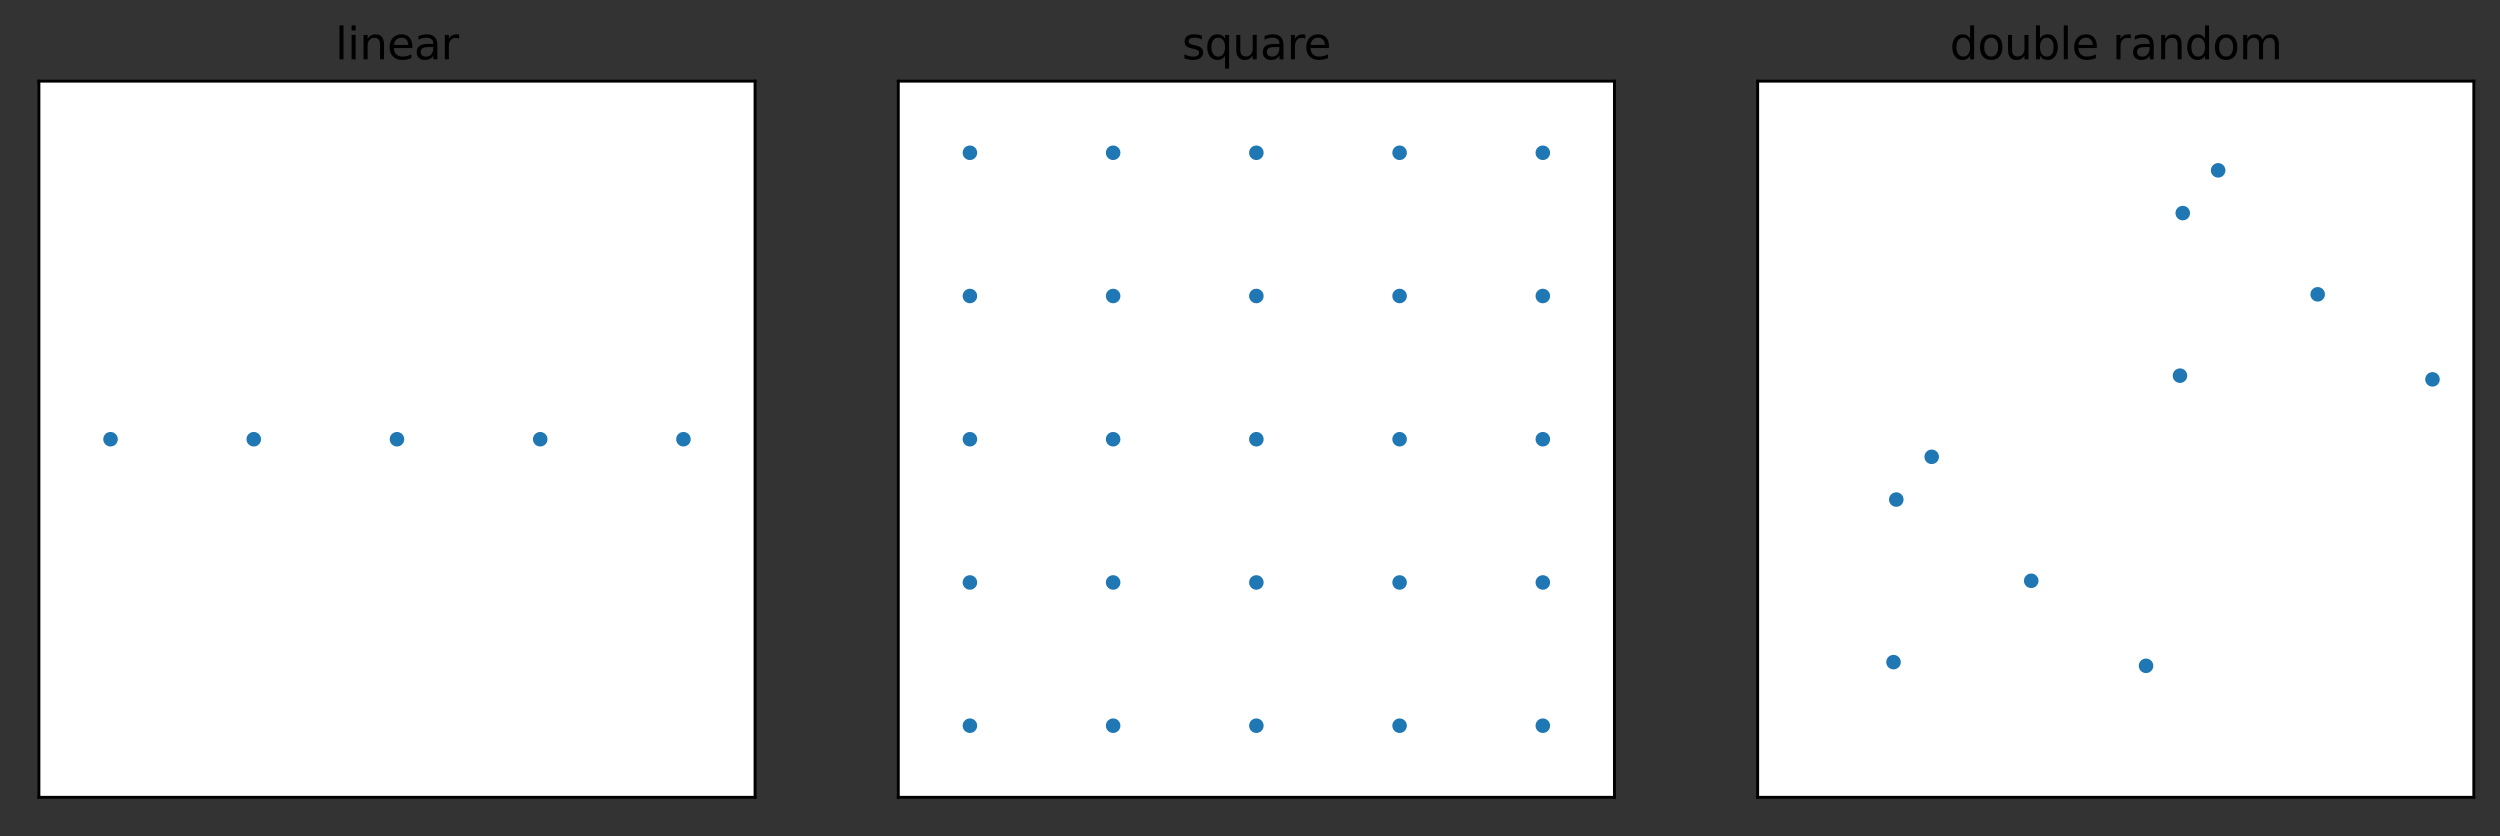 <?xml version="1.0" encoding="utf-8" standalone="no"?>
<!DOCTYPE svg PUBLIC "-//W3C//DTD SVG 1.1//EN"
  "http://www.w3.org/Graphics/SVG/1.1/DTD/svg11.dtd">
<svg height="229.959pt" version="1.1" viewBox="0 0 687.5 229.959" width="687.5pt" xmlns="http://www.w3.org/2000/svg" xmlns:xlink="http://www.w3.org/1999/xlink">
 <rect x="0" y="0" width="687.5" height="229.959" fill="#333333" stroke="none"/>
 <defs>
  <style type="text/css">*{stroke-linecap:butt;stroke-linejoin:round;}</style>
 </defs>
 <g id="figure_1">
  <g id="patch_1">
   <path d="M 0 229.959 
L 687.5 229.959 
L 687.5 0 
L 0 0 
z
" style="fill:none;"/>
  </g>
  <g id="axes_1">
   <g id="patch_2">
    <path d="M 10.7 219.259 
L 207.641 219.259 
L 207.641 22.318 
L 10.7 22.318 
z
" style="fill:#ffffff;"/>
   </g>
   <g id="matplotlib.axis_1"/>
   <g id="matplotlib.axis_2"/>
   <g id="line2d_1">
    <defs>
     <path d="M 0 1.5 
C 0.398 1.5 0.779 1.342 1.061 1.061 
C 1.342 0.779 1.5 0.398 1.5 0 
C 1.5 -0.398 1.342 -0.779 1.061 -1.061 
C 0.779 -1.342 0.398 -1.5 0 -1.5 
C -0.398 -1.5 -0.779 -1.342 -1.061 -1.061 
C -1.342 -0.779 -1.5 -0.398 -1.5 0 
C -1.5 0.398 -1.342 0.779 -1.061 1.061 
C -0.779 1.342 -0.398 1.5 0 1.5 
z
" id="m9eaeff6d69" style="stroke:#1f77b4;"/>
    </defs>
    <g clip-path="url(#pa3530a86de)">
     <use style="fill:#1f77b4;stroke:#1f77b4;" x="30.394" xlink:href="#m9eaeff6d69" y="120.789"/>
     <use style="fill:#1f77b4;stroke:#1f77b4;" x="69.782" xlink:href="#m9eaeff6d69" y="120.789"/>
     <use style="fill:#1f77b4;stroke:#1f77b4;" x="109.171" xlink:href="#m9eaeff6d69" y="120.789"/>
     <use style="fill:#1f77b4;stroke:#1f77b4;" x="148.559" xlink:href="#m9eaeff6d69" y="120.789"/>
     <use style="fill:#1f77b4;stroke:#1f77b4;" x="187.947" xlink:href="#m9eaeff6d69" y="120.789"/>
    </g>
   </g>
   <g id="patch_3">
    <path d="M 10.7 219.259 
L 10.7 22.318 
" style="fill:none;stroke:#000000;stroke-linecap:square;stroke-linejoin:miter;stroke-width:0.8;"/>
   </g>
   <g id="patch_4">
    <path d="M 207.641 219.259 
L 207.641 22.318 
" style="fill:none;stroke:#000000;stroke-linecap:square;stroke-linejoin:miter;stroke-width:0.8;"/>
   </g>
   <g id="patch_5">
    <path d="M 10.7 219.259 
L 207.641 219.259 
" style="fill:none;stroke:#000000;stroke-linecap:square;stroke-linejoin:miter;stroke-width:0.8;"/>
   </g>
   <g id="patch_6">
    <path d="M 10.7 22.318 
L 207.641 22.318 
" style="fill:none;stroke:#000000;stroke-linecap:square;stroke-linejoin:miter;stroke-width:0.8;"/>
   </g>
   <g id="text_1">
    <!-- linear -->
    <g transform="translate(92.199 16.318)scale(0.12 -0.12)">
     <defs>
      <path d="M 603 4863 
L 1178 4863 
L 1178 0 
L 603 0 
L 603 4863 
z
" id="DejaVuSans-6c" transform="scale(0.016)"/>
      <path d="M 603 3500 
L 1178 3500 
L 1178 0 
L 603 0 
L 603 3500 
z
M 603 4863 
L 1178 4863 
L 1178 4134 
L 603 4134 
L 603 4863 
z
" id="DejaVuSans-69" transform="scale(0.016)"/>
      <path d="M 3513 2113 
L 3513 0 
L 2938 0 
L 2938 2094 
Q 2938 2591 2744 2837 
Q 2550 3084 2163 3084 
Q 1697 3084 1428 2787 
Q 1159 2491 1159 1978 
L 1159 0 
L 581 0 
L 581 3500 
L 1159 3500 
L 1159 2956 
Q 1366 3272 1645 3428 
Q 1925 3584 2291 3584 
Q 2894 3584 3203 3211 
Q 3513 2838 3513 2113 
z
" id="DejaVuSans-6e" transform="scale(0.016)"/>
      <path d="M 3597 1894 
L 3597 1613 
L 953 1613 
Q 991 1019 1311 708 
Q 1631 397 2203 397 
Q 2534 397 2845 478 
Q 3156 559 3463 722 
L 3463 178 
Q 3153 47 2828 -22 
Q 2503 -91 2169 -91 
Q 1331 -91 842 396 
Q 353 884 353 1716 
Q 353 2575 817 3079 
Q 1281 3584 2069 3584 
Q 2775 3584 3186 3129 
Q 3597 2675 3597 1894 
z
M 3022 2063 
Q 3016 2534 2758 2815 
Q 2500 3097 2075 3097 
Q 1594 3097 1305 2825 
Q 1016 2553 972 2059 
L 3022 2063 
z
" id="DejaVuSans-65" transform="scale(0.016)"/>
      <path d="M 2194 1759 
Q 1497 1759 1228 1600 
Q 959 1441 959 1056 
Q 959 750 1161 570 
Q 1363 391 1709 391 
Q 2188 391 2477 730 
Q 2766 1069 2766 1631 
L 2766 1759 
L 2194 1759 
z
M 3341 1997 
L 3341 0 
L 2766 0 
L 2766 531 
Q 2569 213 2275 61 
Q 1981 -91 1556 -91 
Q 1019 -91 701 211 
Q 384 513 384 1019 
Q 384 1609 779 1909 
Q 1175 2209 1959 2209 
L 2766 2209 
L 2766 2266 
Q 2766 2663 2505 2880 
Q 2244 3097 1772 3097 
Q 1472 3097 1187 3025 
Q 903 2953 641 2809 
L 641 3341 
Q 956 3463 1253 3523 
Q 1550 3584 1831 3584 
Q 2591 3584 2966 3190 
Q 3341 2797 3341 1997 
z
" id="DejaVuSans-61" transform="scale(0.016)"/>
      <path d="M 2631 2963 
Q 2534 3019 2420 3045 
Q 2306 3072 2169 3072 
Q 1681 3072 1420 2755 
Q 1159 2438 1159 1844 
L 1159 0 
L 581 0 
L 581 3500 
L 1159 3500 
L 1159 2956 
Q 1341 3275 1631 3429 
Q 1922 3584 2338 3584 
Q 2397 3584 2469 3576 
Q 2541 3569 2628 3553 
L 2631 2963 
z
" id="DejaVuSans-72" transform="scale(0.016)"/>
     </defs>
     <use xlink:href="#DejaVuSans-6c"/>
     <use x="27.783" xlink:href="#DejaVuSans-69"/>
     <use x="55.566" xlink:href="#DejaVuSans-6e"/>
     <use x="118.945" xlink:href="#DejaVuSans-65"/>
     <use x="180.469" xlink:href="#DejaVuSans-61"/>
     <use x="241.748" xlink:href="#DejaVuSans-72"/>
    </g>
   </g>
  </g>
  <g id="axes_2">
   <g id="patch_7">
    <path d="M 247.029 219.259 
L 443.971 219.259 
L 443.971 22.318 
L 247.029 22.318 
z
" style="fill:#ffffff;"/>
   </g>
   <g id="matplotlib.axis_3"/>
   <g id="matplotlib.axis_4"/>
   <g id="line2d_2">
    <g clip-path="url(#pd7a16c9f68)">
     <use style="fill:#1f77b4;stroke:#1f77b4;" x="266.724" xlink:href="#m9eaeff6d69" y="199.565"/>
     <use style="fill:#1f77b4;stroke:#1f77b4;" x="266.724" xlink:href="#m9eaeff6d69" y="160.177"/>
     <use style="fill:#1f77b4;stroke:#1f77b4;" x="266.724" xlink:href="#m9eaeff6d69" y="120.789"/>
     <use style="fill:#1f77b4;stroke:#1f77b4;" x="266.724" xlink:href="#m9eaeff6d69" y="81.4"/>
     <use style="fill:#1f77b4;stroke:#1f77b4;" x="266.724" xlink:href="#m9eaeff6d69" y="42.012"/>
     <use style="fill:#1f77b4;stroke:#1f77b4;" x="306.112" xlink:href="#m9eaeff6d69" y="199.565"/>
     <use style="fill:#1f77b4;stroke:#1f77b4;" x="306.112" xlink:href="#m9eaeff6d69" y="160.177"/>
     <use style="fill:#1f77b4;stroke:#1f77b4;" x="306.112" xlink:href="#m9eaeff6d69" y="120.789"/>
     <use style="fill:#1f77b4;stroke:#1f77b4;" x="306.112" xlink:href="#m9eaeff6d69" y="81.4"/>
     <use style="fill:#1f77b4;stroke:#1f77b4;" x="306.112" xlink:href="#m9eaeff6d69" y="42.012"/>
     <use style="fill:#1f77b4;stroke:#1f77b4;" x="345.5" xlink:href="#m9eaeff6d69" y="199.565"/>
     <use style="fill:#1f77b4;stroke:#1f77b4;" x="345.5" xlink:href="#m9eaeff6d69" y="160.177"/>
     <use style="fill:#1f77b4;stroke:#1f77b4;" x="345.5" xlink:href="#m9eaeff6d69" y="120.789"/>
     <use style="fill:#1f77b4;stroke:#1f77b4;" x="345.5" xlink:href="#m9eaeff6d69" y="81.4"/>
     <use style="fill:#1f77b4;stroke:#1f77b4;" x="345.5" xlink:href="#m9eaeff6d69" y="42.012"/>
     <use style="fill:#1f77b4;stroke:#1f77b4;" x="384.888" xlink:href="#m9eaeff6d69" y="199.565"/>
     <use style="fill:#1f77b4;stroke:#1f77b4;" x="384.888" xlink:href="#m9eaeff6d69" y="160.177"/>
     <use style="fill:#1f77b4;stroke:#1f77b4;" x="384.888" xlink:href="#m9eaeff6d69" y="120.789"/>
     <use style="fill:#1f77b4;stroke:#1f77b4;" x="384.888" xlink:href="#m9eaeff6d69" y="81.4"/>
     <use style="fill:#1f77b4;stroke:#1f77b4;" x="384.888" xlink:href="#m9eaeff6d69" y="42.012"/>
     <use style="fill:#1f77b4;stroke:#1f77b4;" x="424.276" xlink:href="#m9eaeff6d69" y="199.565"/>
     <use style="fill:#1f77b4;stroke:#1f77b4;" x="424.276" xlink:href="#m9eaeff6d69" y="160.177"/>
     <use style="fill:#1f77b4;stroke:#1f77b4;" x="424.276" xlink:href="#m9eaeff6d69" y="120.789"/>
     <use style="fill:#1f77b4;stroke:#1f77b4;" x="424.276" xlink:href="#m9eaeff6d69" y="81.4"/>
     <use style="fill:#1f77b4;stroke:#1f77b4;" x="424.276" xlink:href="#m9eaeff6d69" y="42.012"/>
    </g>
   </g>
   <g id="patch_8">
    <path d="M 247.029 219.259 
L 247.029 22.318 
" style="fill:none;stroke:#000000;stroke-linecap:square;stroke-linejoin:miter;stroke-width:0.8;"/>
   </g>
   <g id="patch_9">
    <path d="M 443.971 219.259 
L 443.971 22.318 
" style="fill:none;stroke:#000000;stroke-linecap:square;stroke-linejoin:miter;stroke-width:0.8;"/>
   </g>
   <g id="patch_10">
    <path d="M 247.029 219.259 
L 443.971 219.259 
" style="fill:none;stroke:#000000;stroke-linecap:square;stroke-linejoin:miter;stroke-width:0.8;"/>
   </g>
   <g id="patch_11">
    <path d="M 247.029 22.318 
L 443.971 22.318 
" style="fill:none;stroke:#000000;stroke-linecap:square;stroke-linejoin:miter;stroke-width:0.8;"/>
   </g>
   <g id="text_2">
    <!-- square -->
    <g transform="translate(325.062 16.318)scale(0.12 -0.12)">
     <defs>
      <path d="M 2834 3397 
L 2834 2853 
Q 2591 2978 2328 3040 
Q 2066 3103 1784 3103 
Q 1356 3103 1142 2972 
Q 928 2841 928 2578 
Q 928 2378 1081 2264 
Q 1234 2150 1697 2047 
L 1894 2003 
Q 2506 1872 2764 1633 
Q 3022 1394 3022 966 
Q 3022 478 2636 193 
Q 2250 -91 1575 -91 
Q 1294 -91 989 -36 
Q 684 19 347 128 
L 347 722 
Q 666 556 975 473 
Q 1284 391 1588 391 
Q 1994 391 2212 530 
Q 2431 669 2431 922 
Q 2431 1156 2273 1281 
Q 2116 1406 1581 1522 
L 1381 1569 
Q 847 1681 609 1914 
Q 372 2147 372 2553 
Q 372 3047 722 3315 
Q 1072 3584 1716 3584 
Q 2034 3584 2315 3537 
Q 2597 3491 2834 3397 
z
" id="DejaVuSans-73" transform="scale(0.016)"/>
      <path d="M 947 1747 
Q 947 1113 1208 752 
Q 1469 391 1925 391 
Q 2381 391 2643 752 
Q 2906 1113 2906 1747 
Q 2906 2381 2643 2742 
Q 2381 3103 1925 3103 
Q 1469 3103 1208 2742 
Q 947 2381 947 1747 
z
M 2906 525 
Q 2725 213 2448 61 
Q 2172 -91 1784 -91 
Q 1150 -91 751 415 
Q 353 922 353 1747 
Q 353 2572 751 3078 
Q 1150 3584 1784 3584 
Q 2172 3584 2448 3432 
Q 2725 3281 2906 2969 
L 2906 3500 
L 3481 3500 
L 3481 -1331 
L 2906 -1331 
L 2906 525 
z
" id="DejaVuSans-71" transform="scale(0.016)"/>
      <path d="M 544 1381 
L 544 3500 
L 1119 3500 
L 1119 1403 
Q 1119 906 1312 657 
Q 1506 409 1894 409 
Q 2359 409 2629 706 
Q 2900 1003 2900 1516 
L 2900 3500 
L 3475 3500 
L 3475 0 
L 2900 0 
L 2900 538 
Q 2691 219 2414 64 
Q 2138 -91 1772 -91 
Q 1169 -91 856 284 
Q 544 659 544 1381 
z
M 1991 3584 
L 1991 3584 
z
" id="DejaVuSans-75" transform="scale(0.016)"/>
     </defs>
     <use xlink:href="#DejaVuSans-73"/>
     <use x="52.1" xlink:href="#DejaVuSans-71"/>
     <use x="115.576" xlink:href="#DejaVuSans-75"/>
     <use x="178.955" xlink:href="#DejaVuSans-61"/>
     <use x="240.234" xlink:href="#DejaVuSans-72"/>
     <use x="279.098" xlink:href="#DejaVuSans-65"/>
    </g>
   </g>
  </g>
  <g id="axes_3">
   <g id="patch_12">
    <path d="M 483.359 219.259 
L 680.3 219.259 
L 680.3 22.318 
L 483.359 22.318 
z
" style="fill:#ffffff;"/>
   </g>
   <g id="matplotlib.axis_5"/>
   <g id="matplotlib.axis_6"/>
   <g id="line2d_3">
    <g clip-path="url(#p4dd510a9b6)">
     <use style="fill:#1f77b4;stroke:#1f77b4;" x="609.99" xlink:href="#m9eaeff6d69" y="46.847"/>
     <use style="fill:#1f77b4;stroke:#1f77b4;" x="599.493" xlink:href="#m9eaeff6d69" y="103.309"/>
     <use style="fill:#1f77b4;stroke:#1f77b4;" x="637.361" xlink:href="#m9eaeff6d69" y="80.944"/>
     <use style="fill:#1f77b4;stroke:#1f77b4;" x="600.256" xlink:href="#m9eaeff6d69" y="58.6"/>
     <use style="fill:#1f77b4;stroke:#1f77b4;" x="668.933" xlink:href="#m9eaeff6d69" y="104.324"/>
     <use style="fill:#1f77b4;stroke:#1f77b4;" x="531.214" xlink:href="#m9eaeff6d69" y="125.624"/>
     <use style="fill:#1f77b4;stroke:#1f77b4;" x="520.717" xlink:href="#m9eaeff6d69" y="182.086"/>
     <use style="fill:#1f77b4;stroke:#1f77b4;" x="558.585" xlink:href="#m9eaeff6d69" y="159.72"/>
     <use style="fill:#1f77b4;stroke:#1f77b4;" x="521.479" xlink:href="#m9eaeff6d69" y="137.377"/>
     <use style="fill:#1f77b4;stroke:#1f77b4;" x="590.157" xlink:href="#m9eaeff6d69" y="183.101"/>
    </g>
   </g>
   <g id="patch_13">
    <path d="M 483.359 219.259 
L 483.359 22.318 
" style="fill:none;stroke:#000000;stroke-linecap:square;stroke-linejoin:miter;stroke-width:0.8;"/>
   </g>
   <g id="patch_14">
    <path d="M 680.3 219.259 
L 680.3 22.318 
" style="fill:none;stroke:#000000;stroke-linecap:square;stroke-linejoin:miter;stroke-width:0.8;"/>
   </g>
   <g id="patch_15">
    <path d="M 483.359 219.259 
L 680.3 219.259 
" style="fill:none;stroke:#000000;stroke-linecap:square;stroke-linejoin:miter;stroke-width:0.8;"/>
   </g>
   <g id="patch_16">
    <path d="M 483.359 22.318 
L 680.3 22.318 
" style="fill:none;stroke:#000000;stroke-linecap:square;stroke-linejoin:miter;stroke-width:0.8;"/>
   </g>
   <g id="text_3">
    <!-- double random -->
    <g transform="translate(536.201 16.318)scale(0.12 -0.12)">
     <defs>
      <path d="M 2906 2969 
L 2906 4863 
L 3481 4863 
L 3481 0 
L 2906 0 
L 2906 525 
Q 2725 213 2448 61 
Q 2172 -91 1784 -91 
Q 1150 -91 751 415 
Q 353 922 353 1747 
Q 353 2572 751 3078 
Q 1150 3584 1784 3584 
Q 2172 3584 2448 3432 
Q 2725 3281 2906 2969 
z
M 947 1747 
Q 947 1113 1208 752 
Q 1469 391 1925 391 
Q 2381 391 2643 752 
Q 2906 1113 2906 1747 
Q 2906 2381 2643 2742 
Q 2381 3103 1925 3103 
Q 1469 3103 1208 2742 
Q 947 2381 947 1747 
z
" id="DejaVuSans-64" transform="scale(0.016)"/>
      <path d="M 1959 3097 
Q 1497 3097 1228 2736 
Q 959 2375 959 1747 
Q 959 1119 1226 758 
Q 1494 397 1959 397 
Q 2419 397 2687 759 
Q 2956 1122 2956 1747 
Q 2956 2369 2687 2733 
Q 2419 3097 1959 3097 
z
M 1959 3584 
Q 2709 3584 3137 3096 
Q 3566 2609 3566 1747 
Q 3566 888 3137 398 
Q 2709 -91 1959 -91 
Q 1206 -91 779 398 
Q 353 888 353 1747 
Q 353 2609 779 3096 
Q 1206 3584 1959 3584 
z
" id="DejaVuSans-6f" transform="scale(0.016)"/>
      <path d="M 3116 1747 
Q 3116 2381 2855 2742 
Q 2594 3103 2138 3103 
Q 1681 3103 1420 2742 
Q 1159 2381 1159 1747 
Q 1159 1113 1420 752 
Q 1681 391 2138 391 
Q 2594 391 2855 752 
Q 3116 1113 3116 1747 
z
M 1159 2969 
Q 1341 3281 1617 3432 
Q 1894 3584 2278 3584 
Q 2916 3584 3314 3078 
Q 3713 2572 3713 1747 
Q 3713 922 3314 415 
Q 2916 -91 2278 -91 
Q 1894 -91 1617 61 
Q 1341 213 1159 525 
L 1159 0 
L 581 0 
L 581 4863 
L 1159 4863 
L 1159 2969 
z
" id="DejaVuSans-62" transform="scale(0.016)"/>
      <path id="DejaVuSans-20" transform="scale(0.016)"/>
      <path d="M 3328 2828 
Q 3544 3216 3844 3400 
Q 4144 3584 4550 3584 
Q 5097 3584 5394 3201 
Q 5691 2819 5691 2113 
L 5691 0 
L 5113 0 
L 5113 2094 
Q 5113 2597 4934 2840 
Q 4756 3084 4391 3084 
Q 3944 3084 3684 2787 
Q 3425 2491 3425 1978 
L 3425 0 
L 2847 0 
L 2847 2094 
Q 2847 2600 2669 2842 
Q 2491 3084 2119 3084 
Q 1678 3084 1418 2786 
Q 1159 2488 1159 1978 
L 1159 0 
L 581 0 
L 581 3500 
L 1159 3500 
L 1159 2956 
Q 1356 3278 1631 3431 
Q 1906 3584 2284 3584 
Q 2666 3584 2933 3390 
Q 3200 3197 3328 2828 
z
" id="DejaVuSans-6d" transform="scale(0.016)"/>
     </defs>
     <use xlink:href="#DejaVuSans-64"/>
     <use x="63.477" xlink:href="#DejaVuSans-6f"/>
     <use x="124.658" xlink:href="#DejaVuSans-75"/>
     <use x="188.037" xlink:href="#DejaVuSans-62"/>
     <use x="251.514" xlink:href="#DejaVuSans-6c"/>
     <use x="279.297" xlink:href="#DejaVuSans-65"/>
     <use x="340.82" xlink:href="#DejaVuSans-20"/>
     <use x="372.607" xlink:href="#DejaVuSans-72"/>
     <use x="413.721" xlink:href="#DejaVuSans-61"/>
     <use x="475" xlink:href="#DejaVuSans-6e"/>
     <use x="538.379" xlink:href="#DejaVuSans-64"/>
     <use x="601.855" xlink:href="#DejaVuSans-6f"/>
     <use x="663.037" xlink:href="#DejaVuSans-6d"/>
    </g>
   </g>
  </g>
 </g>
 <defs>
  <clipPath id="pa3530a86de">
   <rect height="196.941" width="196.941" x="10.7" y="22.318"/>
  </clipPath>
  <clipPath id="pd7a16c9f68">
   <rect height="196.941" width="196.941" x="247.029" y="22.318"/>
  </clipPath>
  <clipPath id="p4dd510a9b6">
   <rect height="196.941" width="196.941" x="483.359" y="22.318"/>
  </clipPath>
 </defs>
</svg>
